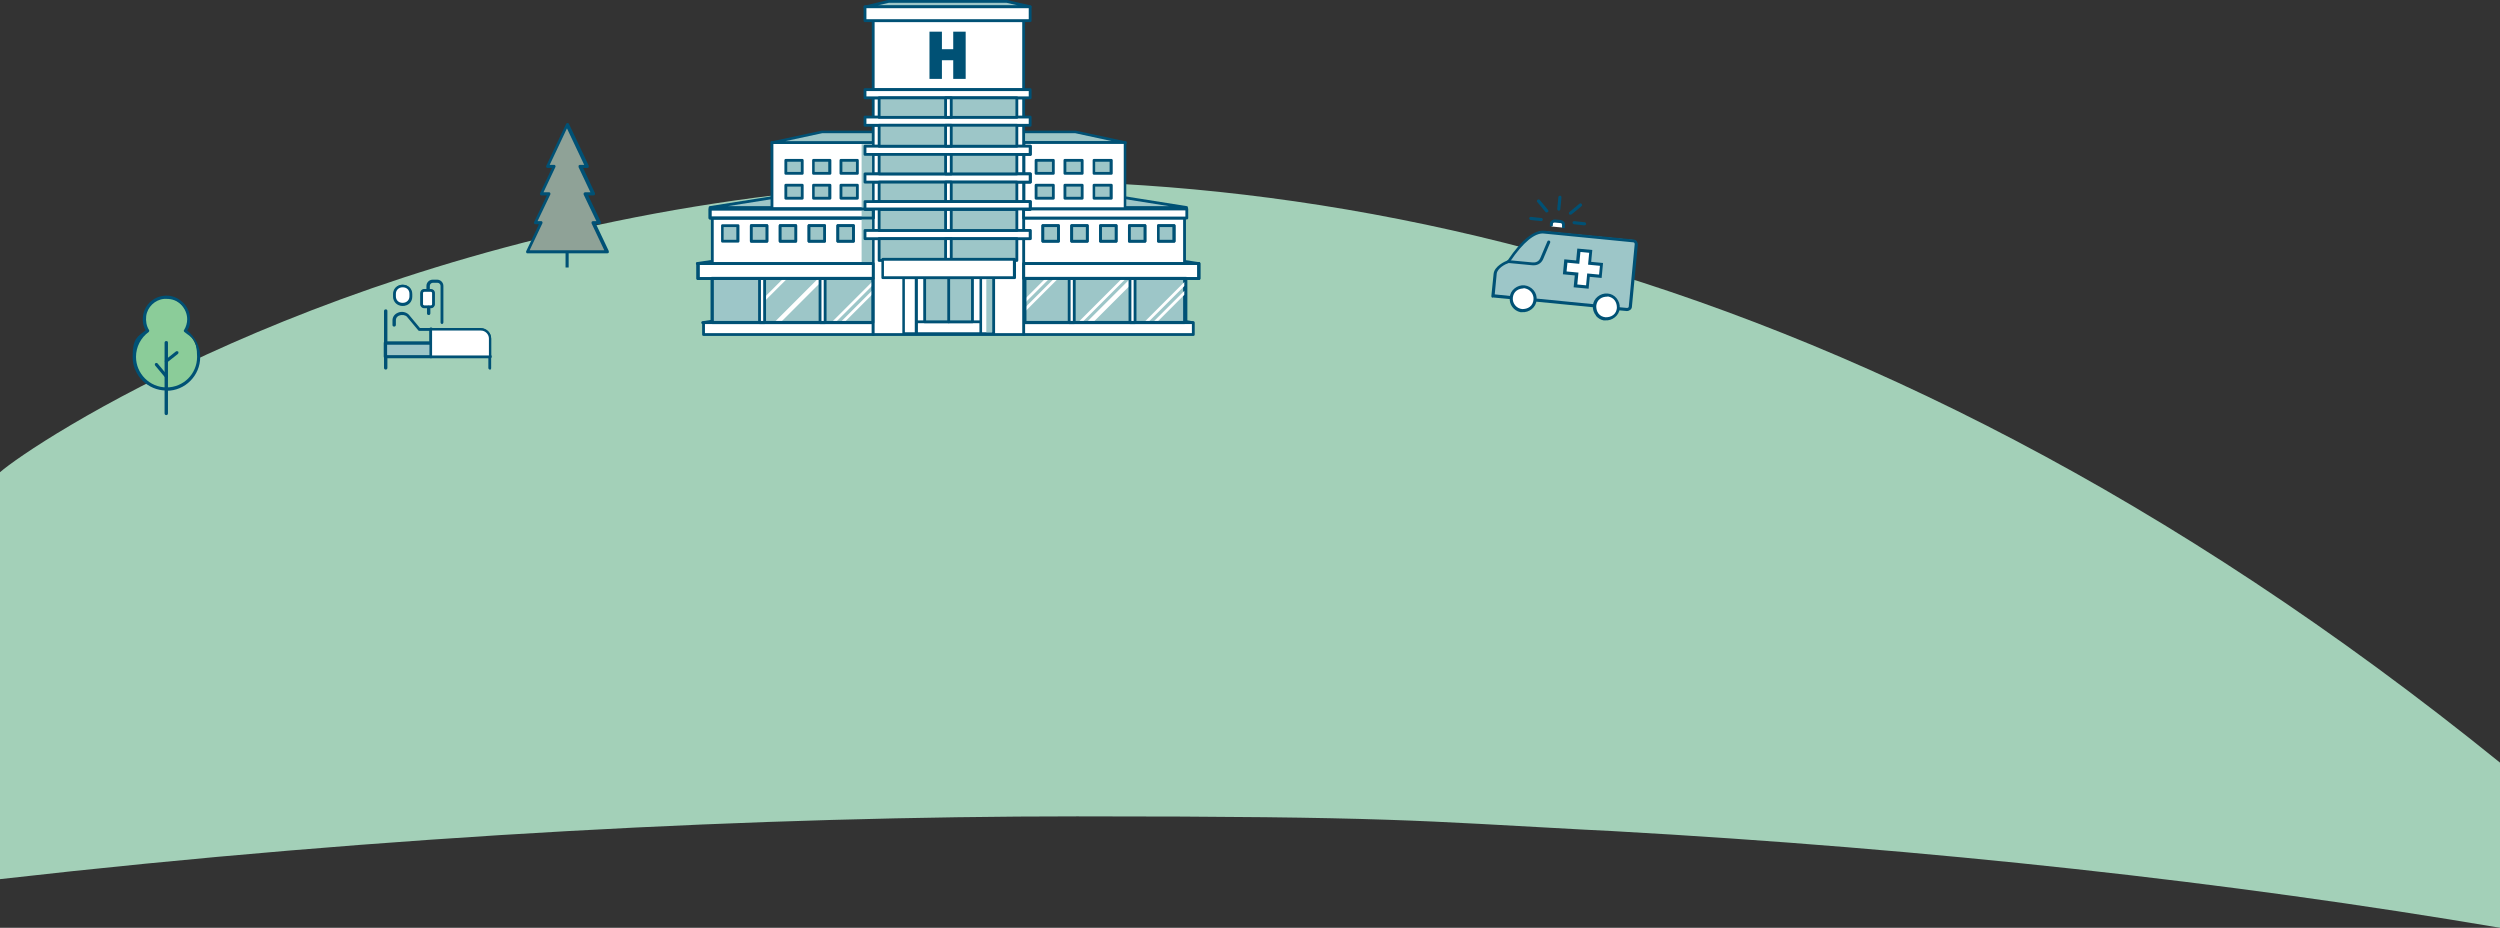 <?xml version="1.0" encoding="UTF-8"?><svg id="b" xmlns="http://www.w3.org/2000/svg" xmlns:xlink="http://www.w3.org/1999/xlink" viewBox="0 0 884.1 328.1"><rect x="0" y="0" width="884.1" height="328.1" fill="#333333" stroke="none"/><defs><clipPath id="e"><rect x="251.6" y="98.5" width="56.9" height="15.6" style="fill:none;"/></clipPath><clipPath id="f"><rect x="362" y="98.5" width="56.9" height="15.6" style="fill:none;"/></clipPath></defs><g id="c"><g id="d"><path d="M0,167v143.9c137.8-15.7,270.4-22.2,380.9-22.2s121.2,1.6,179.4,4.7c3.3.2,6.6.3,9.9.5,112.6,6.3,218.4,18,313.9,34.2v-58.4C416.1-109,22.5,147.2,0,167Z" style="fill:#a3d0b8;"/><rect x="200" y="83.3" width="1.1" height="11.3" style="fill:#005175;"/><polygon points="214.5 89.1 186.6 89.1 191.5 78.8 189.3 78.8 194.2 68.6 191.4 68.6 196 58.9 193.5 58.9 200.5 44.2 207.6 58.9 205.1 58.9 209.7 68.6 206.9 68.6 211.7 78.8 209.6 78.8 214.5 89.1" style="fill:#8fa297;"/><path d="M214.5,89.6h-27.9c-.2,0-.4,0-.5-.3-.1-.2-.1-.4,0-.5l4.5-9.5h-1.2c-.2,0-.4,0-.5-.3-.1-.2-.1-.4,0-.5l4.5-9.4h-1.9c-.2,0-.4,0-.5-.3-.1-.2-.1-.4,0-.5l4.2-8.9h-1.5c-.2,0-.4,0-.5-.3-.1-.2-.1-.4,0-.5l7-14.8c.2-.4.8-.4,1,0l7,14.8c0,.2,0,.4,0,.5s-.3.3-.5.3h-1.5l4.2,8.9c0,.2,0,.4,0,.5-.1.2-.3.3-.5.3h-1.9l4.5,9.4c0,.2,0,.4,0,.5-.1.2-.3.3-.5.3h-1.2l4.5,9.5c0,.2,0,.4,0,.5s-.3.3-.5.3ZM187.5,88.5h26.2l-4.5-9.5c0-.2,0-.4,0-.5s.3-.3.5-.3h1.2l-4.5-9.4c0-.2,0-.4,0-.5s.3-.3.5-.3h1.9l-4.2-8.9c0-.2,0-.4,0-.5.1-.2.3-.3.5-.3h1.5l-6.1-12.9-6.1,12.9h1.5c.2,0,.4,0,.5.3.1.2.1.4,0,.5l-4.2,8.9h1.9c.2,0,.4,0,.5.3.1.2.1.4,0,.5l-4.5,9.4h1.2c.2,0,.4,0,.5.3.1.2.1.4,0,.5l-4.5,9.5Z" style="fill:#005175;"/><path d="M572.3,108.9l3.2.3c.6,0,1.1-.4,1.2-1l2.1-22.1c0-.6-.4-1.1-1-1.2l-31.6-3.1c-5.9-.6-12.7,10.5-12.7,10.5,0,0-4.4,1.6-4.7,4.3l-.8,7.9,6.3.6" style="fill:#9dc6c8;"/><path d="M528,105.2s0,0,0,0l6.3.6c.3,0,.6-.2.6-.5s-.2-.6-.5-.6l-5.8-.6.7-7.3c.2-1.9,3-3.4,4.2-3.8.2,0,.3-.2.6-.6,4.5-6.7,8.8-10.2,11.9-9.8l31.6,3.1c.3,0,.5.3.5.6l-2.1,22.1c0,.3-.3.5-.6.5l-3.2-.3c-.3,0-.6.2-.6.5s.2.6.5.6l3.2.3c.9,0,1.7-.6,1.8-1.4l2.1-22.1c0-.9-.6-1.7-1.4-1.8l-31.6-3.1c-3.6-.4-8.1,3.2-12.9,10.3,0,0-.1.2-.2.2-.8.3-4.6,2-4.9,4.7l-.8,7.9c0,.1,0,.3.1.4,0,0,.2.2.3.2Z" style="fill:#005175;"/><path d="M533.4,93s0,0,0,0l8.4.8c1.8.2,3.2-.6,3.9-2.1l2.5-5.9c.1-.3,0-.6-.3-.7-.3-.1-.6,0-.7.3l-2.5,5.9c-.6,1.4-1.9,1.6-2.8,1.5l-8.4-.8c-.3,0-.6.2-.6.5,0,.3.2.5.4.6Z" style="fill:#005175;"/><polygon points="558 92.7 558.4 88.4 562.6 88.9 562.2 93.1 566.4 93.5 566 97.7 561.8 97.3 561.4 101.5 557.1 101.1 557.5 96.9 553.3 96.5 553.7 92.2 558 92.7" style="fill:#fff;"/><path d="M556.9,97.4l-4.2-.4.5-5.3,4.2.4.4-4.2,5.3.5-.4,4.2,4.2.4-.5,5.3-4.2-.4-.4,4.2-5.3-.5.4-4.2ZM561.3,96.7l4.2.4.3-3.1-4.2-.4.4-4.2-3.1-.3-.4,4.2-4.2-.4-.3,3.1,4.2.4-.4,4.2,3.1.3.4-4.2Z" style="fill:#005175;"/><path d="M552.8,80.5v-1.1c.2-.6-.3-1.1-.8-1.2l-2.1-.2c-.6,0-1.1.4-1.2,1v1.1" style="fill:#fff;"/><path d="M548,80h1.1c0,.1.1-.9.1-.9,0-.1,0-.3.2-.3.1,0,.2-.1.4-.1l2.1.2c.3,0,.5.3.5.6v1.1c-.1,0,1,.1,1,.1v-1.1c.1-.4,0-.8-.3-1.2-.3-.3-.7-.5-1.1-.6l-2.1-.2c-.9,0-1.7.6-1.8,1.4v1.1Z" style="fill:#005175;"/><line x1="551.3" y1="73.9" x2="551.7" y2="69.7" style="fill:#fff;"/><path d="M551.2,74.5s0,0,0,0c.3,0,.6-.2.6-.5l.4-4.2c0-.3-.2-.6-.5-.6-.3,0-.6.2-.6.5l-.4,4.2c0,.3.2.5.4.6Z" style="fill:#005175;"/><line x1="555.4" y1="75.4" x2="558.8" y2="72.6" style="fill:#fff;"/><path d="M555.3,75.9c.2,0,.3,0,.5-.1l3.5-2.9c.2-.2.3-.5,0-.8-.2-.2-.5-.3-.8,0l-3.5,2.9c-.2.2-.3.5,0,.8,0,.1.2.2.3.2Z" style="fill:#005175;"/><line x1="547" y1="74.6" x2="544.1" y2="71.1" style="fill:#fff;"/><path d="M546.9,75.1c.2,0,.3,0,.5-.1.2-.2.3-.5,0-.8l-2.9-3.5c-.2-.2-.5-.3-.8,0-.2.2-.3.5,0,.8l2.9,3.5c0,.1.2.2.3.2Z" style="fill:#005175;"/><line x1="545.1" y1="77.6" x2="541.4" y2="77.2" style="fill:#fff;"/><path d="M541.3,77.8s0,0,0,0l3.7.4c.3,0,.6-.2.6-.5,0-.3-.2-.6-.5-.6l-3.7-.4c-.3,0-.6.2-.6.5,0,.3.2.5.4.6Z" style="fill:#005175;"/><line x1="560.3" y1="79.1" x2="556.7" y2="78.7" style="fill:#fff;"/><path d="M556.6,79.3s0,0,0,0l3.7.4c.3,0,.6-.2.6-.5s-.2-.6-.5-.6l-3.7-.4c-.3,0-.6.2-.6.5,0,.3.2.5.4.6Z" style="fill:#005175;"/><path d="M534.4,105.3c-.2,2.3,1.5,4.4,3.8,4.6,2.3.2,4.4-1.5,4.6-3.8s-1.5-4.4-3.8-4.6-4.4,1.5-4.6,3.8Z" style="fill:#fff;"/><path d="M533.9,105.2h0c.1-1.3.7-2.4,1.7-3.2,1-.8,2.2-1.2,3.5-1.1,2.6.3,4.6,2.6,4.3,5.2-.1,1.3-.7,2.4-1.7,3.2-1,.8-2.2,1.2-3.5,1.1-.2,0-.3,0-.5,0-2.4-.5-4-2.7-3.8-5.1ZM539,102c-1,0-1.9.2-2.7.8-.8.6-1.2,1.5-1.3,2.5-.2,2,1.3,3.8,3.3,4,1,0,1.9-.2,2.7-.8.8-.6,1.2-1.5,1.3-2.5.2-1.9-1.1-3.6-2.9-4s-.3,0-.4,0Z" style="fill:#005175;"/><path d="M563.9,108.1c-.2,2.3,1.5,4.4,3.8,4.6s4.4-1.5,4.6-3.8-1.5-4.4-3.8-4.6-4.4,1.5-4.6,3.8Z" style="fill:#fff;"/><path d="M564.4,111.6c-.8-1-1.2-2.2-1.1-3.5.1-1.3.7-2.4,1.7-3.2,1-.8,2.2-1.2,3.5-1.1,1.3.1,2.4.7,3.2,1.7.8,1,1.2,2.2,1.1,3.5-.1,1.3-.7,2.4-1.7,3.2-1,.8-2.2,1.2-3.5,1.1-.2,0-.3,0-.5,0-1.1-.2-2-.8-2.7-1.6ZM568.5,104.9c-1,0-1.9.2-2.7.8-.8.6-1.2,1.5-1.3,2.5h0c0,1,.2,1.9.8,2.7.6.8,1.5,1.2,2.5,1.3,1,0,1.9-.2,2.7-.8.8-.6,1.2-1.5,1.3-2.5,0-1-.2-1.9-.8-2.7-.5-.7-1.3-1.1-2.1-1.3s-.3,0-.4,0Z" style="fill:#005175;"/><line x1="563.9" y1="108.1" x2="542.8" y2="106.1" style="fill:#fff;"/><rect x="552.8" y="96.5" width="1.1" height="21.1" transform="translate(393 647.4) rotate(-84.4)" style="fill:#005175;"/><path d="M156.4,114.6c-.3,0-.6-.2-.6-.6v-12.9c0-.6-.5-1.1-1.1-1.1h-1.6c-.6,0-1.1.5-1.1,1.1v1.6c0,.3-.2.6-.6.6s-.6-.2-.6-.6v-1.6c0-1.2,1-2.2,2.2-2.2h1.6c1.2,0,2.2,1,2.2,2.2v12.9c0,.3-.2.6-.6.6Z" style="fill:#005175;"/><path d="M152.4,109h-2.4c-.7,0-1.4-.6-1.4-1.4v-4c0-.7.6-1.4,1.4-1.4h2.4c.7,0,1.4.6,1.4,1.4v4c0,.7-.6,1.4-1.4,1.4ZM150,103.4c-.1,0-.3.1-.3.3v4c0,.1.1.3.3.3h2.4c.1,0,.3-.1.3-.3v-4c0-.1-.1-.3-.3-.3h-2.4Z" style="fill:#005175;"/><path d="M151.6,111.4c-.3,0-.6-.2-.6-.6v-2.4c0-.3.2-.6.6-.6s.6.2.6.6v2.4c0,.3-.2.6-.6.6Z" style="fill:#005175;"/><path d="M152.4,121.8c-.3,0-.6-.2-.6-.6v-4.8c0-.3.2-.6.6-.6s.6.2.6.6v4.8c0,.3-.2.6-.6.6Z" style="fill:#005175;"/><path d="M142.4,108.2c-1.9,0-3.4-1.4-3.4-3.3v-.9c0-1.9,1.4-3.3,3.4-3.3s3.4,1.4,3.4,3.3v.9c0,1.9-1.4,3.3-3.4,3.3ZM142.4,101.8c-1.3,0-2.3.9-2.3,2.2v.9c0,1.3,1,2.2,2.3,2.2s2.3-.9,2.3-2.2v-.9c0-1.3-.9-2.2-2.3-2.2Z" style="fill:#005175;"/><path d="M136.4,130.7c-.3,0-.6-.2-.6-.6v-4c0-.3.2-.6.6-.6s.6.2.6.6v4c0,.3-.2.6-.6.6Z" style="fill:#005175;"/><path d="M136.4,121.8c-.3,0-.6-.2-.6-.6v-11.2c0-.3.2-.6.6-.6s.6.2.6.6v11.2c0,.3-.2.6-.6.6Z" style="fill:#005175;"/><path d="M173.3,126.7h-20.9c-.3,0-.6-.2-.6-.6s.2-.6.6-.6h20.9c.3,0,.6.2.6.6s-.2.6-.6.6Z" style="fill:#005175;"/><rect x="136.4" y="121.3" width="16.1" height="4.8" style="fill:#9dc6c8;"/><path d="M152.4,126.7h-16.1c-.3,0-.6-.2-.6-.6v-4.8c0-.3.2-.6.6-.6h16.1c.3,0,.6.2.6.6v4.8c0,.3-.2.6-.6.6ZM136.9,125.6h15v-3.7h-15v3.7Z" style="fill:#005175;"/><path d="M173.3,130.7c-.3,0-.6-.2-.6-.6v-10.4c0-1.5-1.2-2.7-2.7-2.7h-21.7c-.2,0-.3,0-.4-.2l-4-4.8c-.6-.6-1.7-.8-2.7-.4-.4.1-1.2.6-1.2,1.7v1.6c0,.3-.2.6-.6.6s-.6-.2-.6-.6v-1.6c0-1.2.7-2.2,1.9-2.7,1.3-.6,2.9-.3,3.9.7l3.9,4.7h21.4c2.1,0,3.8,1.7,3.8,3.8v10.4c0,.3-.2.6-.6.6Z" style="fill:#005175;"/><rect x="149.2" y="102.8" width="4" height="5.6" rx="1.2" ry="1.2" transform="translate(302.5 211.2) rotate(180)" style="fill:#fff;"/><path d="M152.4,108.8h-2.4c-.7,0-1.2-.5-1.2-1.2v-4c0-.7.5-1.2,1.2-1.2h2.4c.7,0,1.2.5,1.2,1.2v4c0,.7-.5,1.2-1.2,1.2ZM150,103.2c-.2,0-.4.2-.4.4v4c0,.2.2.4.4.4h2.4c.2,0,.4-.2.4-.4v-4c0-.2-.2-.4-.4-.4h-2.4Z" style="fill:#005175;"/><path d="M151.6,111.3c-.2,0-.4-.2-.4-.4v-2.4c0-.2.2-.4.4-.4s.4.2.4.4v2.4c0,.2-.2.4-.4.4Z" style="fill:#005175;"/><path d="M142.4,107.6c-1.7,0-2.8-1.2-2.8-2.8v-.9c0-1.5,1.1-2.8,2.8-2.8s2.8,1.2,2.8,2.8v.9c0,1.5-1.1,2.8-2.8,2.8Z" style="fill:#fff;"/><path d="M142.4,108c-1.8,0-3.2-1.4-3.2-3.2v-.9c0-1.8,1.4-3.2,3.2-3.2s3.2,1.4,3.2,3.2v.9c0,1.8-1.4,3.2-3.2,3.2ZM142.4,101.6c-1.4,0-2.4,1-2.4,2.3v.9c0,1.4,1,2.3,2.4,2.3s2.4-1,2.4-2.3v-.9c0-1.4-1-2.3-2.4-2.3Z" style="fill:#005175;"/><path d="M173.3,119.7v6.4h-20.9v-9.6h17.7c1.8,0,3.2,1.4,3.2,3.2Z" style="fill:#fff;"/><path d="M173.3,126.5h-20.9c-.2,0-.4-.2-.4-.4v-9.6c0-.2.2-.4.4-.4h17.7c2,0,3.6,1.6,3.6,3.6v6.4c0,.2-.2.4-.4.4ZM152.8,125.7h20.1v-6c0-1.5-1.3-2.8-2.8-2.8h-17.3v8.8Z" style="fill:#005175;"/><polygon points="395.9 69.6 275 69.6 251.1 73.4 419.7 73.4 395.9 69.6" style="fill:#9dc6c8;"/><path d="M419.7,73.9h-168.6c-.3,0-.5-.2-.5-.5,0-.3.2-.5.4-.5l23.9-3.8s0,0,0,0h120.9s0,0,0,0l23.9,3.8c.3,0,.4.3.4.5,0,.3-.2.5-.5.5ZM257.5,72.9h155.9l-17.6-2.8h-120.8l-17.6,2.8Z" style="fill:#005175;"/><polygon points="398.9 89.3 271.6 89.3 246.5 93.1 424 93.1 398.9 89.3" style="fill:#9dc6c8;"/><path d="M424,93.7h-177.4c-.3,0-.5-.2-.5-.5s.2-.5.4-.5l25.1-3.8s0,0,0,0h127.2s0,0,0,0l25.1,3.8c.3,0,.5.3.4.5,0,.3-.2.5-.5.5ZM253.4,92.6h163.8l-18.3-2.8h-127.1l-18.3,2.8Z" style="fill:#005175;"/><polygon points="397.5 110.3 273.1 110.3 248.6 114.1 422 114.1 397.5 110.3" style="fill:#9dc6c8;"/><path d="M422,114.6h-173.5c-.3,0-.5-.2-.5-.5,0-.3.2-.5.4-.5l24.5-3.8s0,0,0,0h124.4s0,0,0,0l24.5,3.8c.3,0,.4.3.4.5,0,.3-.2.5-.5.5ZM255.2,113.6h160.3l-18-2.8h-124.3l-18,2.8Z" style="fill:#005175;"/><rect x="246.9" y="93.2" width="62" height="5.3" style="fill:#fff;"/><path d="M308.8,99h-62c-.3,0-.5-.2-.5-.5v-5.3c0-.3.2-.5.5-.5h62c.3,0,.5.2.5.5v5.3c0,.3-.2.5-.5.5ZM247.4,98h61v-4.3h-61v4.3Z" style="fill:#005175;"/><rect x="362" y="93.2" width="62" height="5.3" style="fill:#fff;"/><path d="M424,99h-62c-.3,0-.5-.2-.5-.5v-5.3c0-.3.2-.5.5-.5h62c.3,0,.5.2.5.5v5.3c0,.3-.2.5-.5.5ZM362.5,98h60.9v-4.3h-60.9v4.3Z" style="fill:#005175;"/><rect x="248.8" y="114.1" width="60" height="4.2" style="fill:#fff;"/><path d="M308.8,118.8h-60c-.3,0-.5-.2-.5-.5v-4.2c0-.3.2-.5.5-.5h60c.3,0,.5.2.5.5v4.2c0,.3-.2.5-.5.5ZM249.3,117.8h59v-3.2h-59v3.2Z" style="fill:#005175;"/><rect x="362" y="114.1" width="60" height="4.2" style="fill:#fff;"/><path d="M422,118.8h-60c-.3,0-.5-.2-.5-.5v-4.2c0-.3.2-.5.5-.5h60c.3,0,.5.2.5.5v4.2c0,.3-.2.5-.5.5ZM362.5,117.8h59v-3.2h-59v3.2Z" style="fill:#005175;"/><rect x="251.9" y="98.5" width="56.9" height="15.6" style="fill:#9dc6c8;"/><path d="M308.8,114.6h-56.9c-.3,0-.5-.2-.5-.5v-15.6c0-.3.2-.5.5-.5h56.9c.3,0,.5.2.5.5v15.6c0,.3-.2.5-.5.5ZM252.4,113.6h55.9v-14.6h-55.9v14.6Z" style="fill:#005175;"/><g style="clip-path:url(#e);"><rect x="290.7" y="107.6" width="26.3" height="1" transform="translate(12.5 246.5) rotate(-45)" style="fill:#fff;"/><rect x="288.8" y="106.4" width="26.3" height="1" transform="translate(12.8 244.8) rotate(-45)" style="fill:#fff;"/><rect x="265.5" y="97" width="26.3" height="1" transform="translate(12.7 225.6) rotate(-45)" style="fill:#fff;"/><rect x="267.8" y="107" width="26.3" height="1" transform="translate(6.3 230.2) rotate(-45)" style="fill:#fff;"/><rect x="268.4" y="107.3" width="26.3" height="1" transform="translate(6.2 230.7) rotate(-45)" style="fill:#fff;"/></g><rect x="362" y="98.5" width="56.9" height="15.6" style="fill:#9dc6c8;"/><path d="M418.9,114.6h-56.9c-.3,0-.5-.2-.5-.5v-15.6c0-.3.2-.5.5-.5h56.9c.3,0,.5.2.5.5v15.6c0,.3-.2.5-.5.5ZM362.5,113.6h55.9v-14.6h-55.9v14.6Z" style="fill:#005175;"/><g style="clip-path:url(#f);"><rect x="401.1" y="107.6" width="26.3" height="1" transform="translate(44.9 324.6) rotate(-45)" style="fill:#fff;"/><rect x="399.2" y="106.4" width="26.3" height="1" transform="translate(45.2 322.9) rotate(-45)" style="fill:#fff;"/><rect x="354.8" y="103.5" width="26.3" height="1" transform="translate(34.3 290.6) rotate(-45)" style="fill:#fff;"/><rect x="352.9" y="102.3" width="26.3" height="1" transform="translate(34.5 289) rotate(-45)" style="fill:#fff;"/><rect x="378.2" y="107" width="26.3" height="1" transform="translate(38.6 308.3) rotate(-45)" style="fill:#fff;"/><rect x="378.8" y="107.3" width="26.3" height="1" transform="translate(38.6 308.8) rotate(-45)" style="fill:#fff;"/><rect x="376.4" y="105.9" width="26.3" height="1" transform="translate(38.9 306.6) rotate(-45)" style="fill:#fff;"/></g><polygon points="305.9 81.5 305.9 84.4 308.8 84.4 308.8 93.2 251.9 93.2 251.9 77.1 308.8 77.1 308.8 81.5 305.9 81.5" style="fill:#fff;"/><path d="M308.8,93.7h-56.9c-.3,0-.5-.2-.5-.5v-16.1c0-.3.2-.5.5-.5h56.9c.3,0,.5.2.5.5v4.4c0,.3-.2.5-.5.5h-2.5v1.9h2.5c.3,0,.5.2.5.5v8.8c0,.3-.2.5-.5.5ZM252.4,92.7h55.9v-7.8h-2.5c-.3,0-.5-.2-.5-.5v-2.9c0-.3.2-.5.5-.5h2.5v-3.4h-55.9v15.1Z" style="fill:#005175;"/><polygon points="418.9 77.1 418.9 93.2 362 93.2 362 84.4 364.3 84.4 364.3 81.5 362 81.5 362 77.1 418.9 77.1" style="fill:#fff;"/><path d="M418.9,93.7h-56.9c-.3,0-.5-.2-.5-.5v-8.8c0-.3.2-.5.5-.5h1.8v-1.9h-1.8c-.3,0-.5-.2-.5-.5v-4.4c0-.3.2-.5.5-.5h56.9c.3,0,.5.2.5.5v16.1c0,.3-.2.5-.5.5ZM362.5,92.7h55.9v-15.1h-55.9v3.4h1.8c.3,0,.5.2.5.5v2.9c0,.3-.2.5-.5.5h-1.8v7.8Z" style="fill:#005175;"/><polygon points="305.9 51.7 305.9 54.6 308.8 54.6 308.8 61.5 305.9 61.5 305.9 64.4 308.8 64.4 308.8 71.3 305.9 71.3 305.9 73.9 273 73.9 273 50.4 308.8 50.4 308.8 51.7 305.9 51.7" style="fill:#fff;"/><path d="M305.9,74.4h-32.9c-.3,0-.5-.2-.5-.5v-23.5c0-.3.2-.5.5-.5h35.9c.3,0,.5.2.5.5v1.3c0,.3-.2.5-.5.5h-2.5v1.9h2.5c.3,0,.5.2.5.5v6.9c0,.3-.2.5-.5.5h-2.5v1.9h2.5c.3,0,.5.2.5.5v6.9c0,.3-.2.5-.5.5h-2.5v2.1c0,.3-.2.5-.5.5ZM273.5,73.4h31.9v-2.1c0-.3.2-.5.5-.5h2.5v-5.9h-2.5c-.3,0-.5-.2-.5-.5v-2.9c0-.3.2-.5.5-.5h2.5v-5.9h-2.5c-.3,0-.5-.2-.5-.5v-2.9c0-.3.2-.5.5-.5h2.5v-.3h-34.9v22.5Z" style="fill:#005175;"/><polygon points="380.2 46.6 290.7 46.6 273 50.4 397.9 50.4 380.2 46.6" style="fill:#9dc6c8;"/><path d="M397.9,50.9h-124.9c-.3,0-.5-.2-.5-.4s.1-.5.4-.5l17.7-3.8s0,0,.1,0h89.6s0,0,.1,0l17.7,3.8c.3,0,.4.3.4.5,0,.3-.2.4-.5.4ZM277.7,49.9h115.5l-13-2.8h-89.4l-13,2.8Z" style="fill:#005175;"/><polygon points="356 .5 314.1 .5 305.9 2.4 364.3 2.4 356 .5" style="fill:#9dc6c8;"/><path d="M364.3,2.9h-58.4c-.3,0-.5-.2-.5-.4,0-.3.1-.5.4-.5L314,0s0,0,.1,0h41.9s0,0,.1,0l8.3,1.9c.2,0,.4.3.4.5,0,.3-.2.4-.5.4ZM310.3,1.9h49.6l-3.9-.9h-41.7l-3.9.9Z" style="fill:#005175;"/><polygon points="397.9 50.4 397.9 73.9 364.3 73.9 364.3 71.3 362 71.3 362 64.4 364.3 64.4 364.3 61.5 362 61.5 362 54.6 364.3 54.6 364.3 51.7 362 51.7 362 50.4 397.9 50.4" style="fill:#fff;"/><path d="M397.9,74.4h-33.6c-.3,0-.5-.2-.5-.5v-2.1h-1.8c-.3,0-.5-.2-.5-.5v-6.9c0-.3.2-.5.5-.5h1.8v-1.9h-1.8c-.3,0-.5-.2-.5-.5v-6.9c0-.3.2-.5.5-.5h1.8v-1.9h-1.8c-.3,0-.5-.2-.5-.5v-1.3c0-.3.2-.5.5-.5h35.8c.3,0,.5.2.5.5v23.5c0,.3-.2.5-.5.5ZM364.8,73.4h32.6v-22.5h-34.8v.3h1.8c.3,0,.5.2.5.5v2.9c0,.3-.2.5-.5.5h-1.8v5.9h1.8c.3,0,.5.2.5.5v2.9c0,.3-.2.5-.5.5h-1.8v5.9h1.8c.3,0,.5.2.5.5v2.1Z" style="fill:#005175;"/><rect x="308.8" y="84.4" width="53.2" height="33.9" style="fill:#fff;"/><path d="M362,118.8h-53.2c-.3,0-.5-.2-.5-.5v-33.9c0-.3.2-.5.5-.5h53.2c.3,0,.5.2.5.5v33.9c0,.3-.2.5-.5.5ZM309.3,117.8h52.2v-32.9h-52.2v32.9Z" style="fill:#005175;"/><rect x="308.8" y="72.6" width="53.2" height="9" style="fill:#fff;"/><path d="M362,82h-53.2c-.3,0-.5-.2-.5-.5v-9c0-.3.2-.5.5-.5h53.2c.3,0,.5.2.5.5v9c0,.3-.2.5-.5.5ZM309.3,81h52.2v-8h-52.2v8Z" style="fill:#005175;"/><rect x="308.8" y="64.4" width="53.2" height="6.9" style="fill:#fff;"/><path d="M362,71.8h-53.2c-.3,0-.5-.2-.5-.5v-6.9c0-.3.2-.5.5-.5h53.2c.3,0,.5.2.5.5v6.9c0,.3-.2.5-.5.5ZM309.3,70.8h52.2v-5.9h-52.2v5.9Z" style="fill:#005175;"/><rect x="308.8" y="54.6" width="53.2" height="6.9" style="fill:#fff;"/><path d="M362,62h-53.2c-.3,0-.5-.2-.5-.5v-6.9c0-.3.2-.5.5-.5h53.2c.3,0,.5.2.5.5v6.9c0,.3-.2.5-.5.5ZM309.3,61h52.2v-5.9h-52.2v5.9Z" style="fill:#005175;"/><rect x="308.8" y="44.3" width="53.2" height="7.4" style="fill:#fff;"/><path d="M362,52.2h-53.2c-.3,0-.5-.2-.5-.5v-7.4c0-.3.2-.5.5-.5h53.2c.3,0,.5.2.5.5v7.4c0,.3-.2.5-.5.5ZM309.3,51.2h52.2v-6.4h-52.2v6.4Z" style="fill:#005175;"/><rect x="308.8" y="34.6" width="53.2" height="6.9" style="fill:#fff;"/><path d="M362,42h-53.2c-.3,0-.5-.2-.5-.5v-6.9c0-.3.2-.5.5-.5h53.2c.3,0,.5.2.5.5v6.9c0,.3-.2.5-.5.5ZM309.3,41h52.2v-5.9h-52.2v5.9Z" style="fill:#005175;"/><rect x="308.8" y="7.3" width="53.2" height="24.4" style="fill:#fff;"/><path d="M362,32.2h-53.2c-.3,0-.5-.2-.5-.5V7.3c0-.3.2-.5.5-.5h53.2c.3,0,.5.2.5.5v24.4c0,.3-.2.5-.5.5ZM309.3,31.2h52.2V7.8h-52.2v23.4Z" style="fill:#005175;"/><rect x="251.1" y="73.9" width="57.7" height="3.2" style="fill:#fff;"/><path d="M308.8,77.6h-57.7c-.3,0-.5-.2-.5-.5v-3.2c0-.3.2-.5.5-.5h57.7c.3,0,.5.2.5.5v3.2c0,.3-.2.5-.5.5ZM251.6,76.6h56.7v-2.2h-56.7v2.2Z" style="fill:#005175;"/><rect x="304.7" y="51" width="3.7" height="41.7" style="fill:#9dc6c8;"/><rect x="362" y="73.9" width="57.7" height="3.2" style="fill:#fff;"/><path d="M419.7,77.6h-57.7c-.3,0-.5-.2-.5-.5v-3.2c0-.3.2-.5.5-.5h57.7c.3,0,.5.2.5.5v3.2c0,.3-.2.5-.5.5ZM362.5,76.6h56.7v-2.2h-56.7v2.2Z" style="fill:#005175;"/><rect x="268.6" y="98.5" width="1.8" height="15.6" style="fill:#fff;"/><path d="M270.4,114.6h-1.8c-.3,0-.5-.2-.5-.5v-15.6c0-.3.2-.5.5-.5h1.8c.3,0,.5.2.5.5v15.6c0,.3-.2.5-.5.5ZM269.1,113.6h.8v-14.6h-.8v14.6Z" style="fill:#005175;"/><rect x="290" y="98.5" width="1.8" height="15.6" style="fill:#fff;"/><path d="M291.8,114.6h-1.8c-.3,0-.5-.2-.5-.5v-15.6c0-.3.2-.5.5-.5h1.8c.3,0,.5.2.5.5v15.6c0,.3-.2.5-.5.5ZM290.5,113.6h.8v-14.6h-.8v14.6Z" style="fill:#005175;"/><rect x="378.1" y="98.5" width="1.8" height="15.6" style="fill:#fff;"/><path d="M379.9,114.6h-1.8c-.3,0-.5-.2-.5-.5v-15.6c0-.3.2-.5.5-.5h1.8c.3,0,.5.2.5.5v15.6c0,.3-.2.5-.5.5ZM378.6,113.6h.8v-14.6h-.8v14.6Z" style="fill:#005175;"/><rect x="399.6" y="98.5" width="1.8" height="15.6" style="fill:#fff;"/><path d="M401.4,114.6h-1.8c-.3,0-.5-.2-.5-.5v-15.6c0-.3.2-.5.5-.5h1.8c.3,0,.5.2.5.5v15.6c0,.3-.2.5-.5.5ZM400.1,113.6h.8v-14.6h-.8v14.6Z" style="fill:#005175;"/><rect x="265.7" y="79.8" width="5.5" height="5.5" style="fill:#fff;"/><path d="M271.2,85.8h-5.5c-.3,0-.5-.2-.5-.5v-5.5c0-.3.2-.5.5-.5h5.5c.3,0,.5.2.5.5v5.5c0,.3-.2.5-.5.5ZM266.2,84.8h4.5v-4.5h-4.5v4.5Z" style="fill:#005175;"/><rect x="275.9" y="79.8" width="5.5" height="5.5" style="fill:#fff;"/><path d="M281.4,85.8h-5.5c-.3,0-.5-.2-.5-.5v-5.5c0-.3.2-.5.5-.5h5.5c.3,0,.5.2.5.5v5.5c0,.3-.2.5-.5.5ZM276.4,84.8h4.5v-4.5h-4.5v4.5Z" style="fill:#005175;"/><rect x="286.1" y="79.8" width="5.5" height="5.5" style="fill:#fff;"/><path d="M291.6,85.8h-5.5c-.3,0-.5-.2-.5-.5v-5.5c0-.3.2-.5.5-.5h5.5c.3,0,.5.2.5.5v5.5c0,.3-.2.5-.5.5ZM286.6,84.8h4.5v-4.5h-4.5v4.5Z" style="fill:#005175;"/><rect x="277.9" y="56.7" width="5.8" height="4.6" style="fill:#9dc6c8;"/><path d="M283.7,61.8h-5.8c-.3,0-.5-.2-.5-.5v-4.6c0-.3.2-.5.5-.5h5.8c.3,0,.5.2.5.5v4.6c0,.3-.2.5-.5.5ZM278.4,60.8h4.8v-3.6h-4.8v3.6Z" style="fill:#005175;"/><rect x="277.9" y="65.5" width="5.8" height="4.6" style="fill:#9dc6c8;"/><path d="M283.7,70.6h-5.8c-.3,0-.5-.2-.5-.5v-4.6c0-.3.2-.5.5-.5h5.8c.3,0,.5.2.5.5v4.6c0,.3-.2.5-.5.5ZM278.4,69.6h4.8v-3.6h-4.8v3.6Z" style="fill:#005175;"/><rect x="287.6" y="65.5" width="5.8" height="4.6" style="fill:#9dc6c8;"/><path d="M293.5,70.6h-5.8c-.3,0-.5-.2-.5-.5v-4.6c0-.3.2-.5.5-.5h5.8c.3,0,.5.2.5.5v4.6c0,.3-.2.5-.5.5ZM288.1,69.6h4.8v-3.6h-4.8v3.6Z" style="fill:#005175;"/><rect x="297.4" y="65.5" width="5.8" height="4.6" style="fill:#9dc6c8;"/><path d="M303.2,70.6h-5.8c-.3,0-.5-.2-.5-.5v-4.6c0-.3.2-.5.5-.5h5.8c.3,0,.5.2.5.5v4.6c0,.3-.2.5-.5.5ZM297.9,69.6h4.8v-3.6h-4.8v3.6Z" style="fill:#005175;"/><rect x="297.4" y="56.7" width="5.8" height="4.6" style="fill:#9dc6c8;"/><path d="M303.2,61.8h-5.8c-.3,0-.5-.2-.5-.5v-4.6c0-.3.2-.5.5-.5h5.8c.3,0,.5.2.5.5v4.6c0,.3-.2.5-.5.5ZM297.9,60.8h4.8v-3.6h-4.8v3.6Z" style="fill:#005175;"/><rect x="287.6" y="56.7" width="5.8" height="4.6" style="fill:#9dc6c8;"/><path d="M293.5,61.8h-5.8c-.3,0-.5-.2-.5-.5v-4.6c0-.3.2-.5.5-.5h5.8c.3,0,.5.2.5.5v4.6c0,.3-.2.5-.5.5ZM288.1,60.8h4.8v-3.6h-4.8v3.6Z" style="fill:#005175;"/><rect x="296.3" y="79.7" width="5.5" height="5.5" style="fill:#fff;"/><path d="M301.8,85.8h-5.5c-.3,0-.5-.2-.5-.5v-5.5c0-.3.2-.5.5-.5h5.5c.3,0,.5.2.5.5v5.5c0,.3-.2.5-.5.5ZM296.8,84.8h4.5v-4.5h-4.5v4.5Z" style="fill:#005175;"/><rect x="305.9" y="31.7" width="58.4" height="2.9" style="fill:#fff;"/><path d="M364.3,35.1h-58.4c-.3,0-.5-.2-.5-.5v-2.9c0-.3.2-.5.5-.5h58.4c.3,0,.5.2.5.5v2.9c0,.3-.2.5-.5.5ZM306.4,34.1h57.4v-1.9h-57.4v1.9Z" style="fill:#005175;"/><rect x="305.9" y="41.5" width="58.4" height="2.9" style="fill:#fff;"/><path d="M364.3,44.8h-58.4c-.3,0-.5-.2-.5-.5v-2.9c0-.3.2-.5.5-.5h58.4c.3,0,.5.2.5.5v2.9c0,.3-.2.5-.5.5ZM306.4,43.8h57.4v-1.9h-57.4v1.9Z" style="fill:#005175;"/><rect x="305.9" y="51.7" width="58.4" height="2.9" style="fill:#fff;"/><path d="M364.3,55.1h-58.4c-.3,0-.5-.2-.5-.5v-2.9c0-.3.2-.5.5-.5h58.4c.3,0,.5.2.5.5v2.9c0,.3-.2.5-.5.5ZM306.4,54.1h57.4v-1.9h-57.4v1.9Z" style="fill:#005175;"/><rect x="305.9" y="61.5" width="58.4" height="2.9" style="fill:#fff;"/><path d="M364.3,64.9h-58.4c-.3,0-.5-.2-.5-.5v-2.9c0-.3.2-.5.5-.5h58.4c.3,0,.5.2.5.5v2.9c0,.3-.2.5-.5.5ZM306.4,63.9h57.4v-1.9h-57.4v1.9Z" style="fill:#005175;"/><rect x="305.9" y="73.9" width="3" height=".2" style="fill:#fff;"/><rect x="305.4" y="73.4" width="4" height="1.2" rx=".5" ry=".5" style="fill:#005175;"/><rect x="362" y="73.9" width="2.3" height=".2" style="fill:#fff;"/><path d="M362,73.4h2.3c.3,0,.5.2.5.5v.2c0,.3-.2.5-.5.5h-2.3c-.3,0-.5-.2-.5-.5v-.2c0-.3.2-.5.5-.5Z" style="fill:#005175;"/><rect x="305.9" y="81.5" width="58.4" height="2.9" style="fill:#fff;"/><path d="M364.3,84.9h-58.4c-.3,0-.5-.2-.5-.5v-2.9c0-.3.2-.5.5-.5h58.4c.3,0,.5.2.5.5v2.9c0,.3-.2.5-.5.5ZM306.4,83.9h57.4v-1.9h-57.4v1.9Z" style="fill:#005175;"/><rect x="310.9" y="84.4" width="48.7" height="7.7" style="fill:#9dc6c8;"/><path d="M359.6,92.6h-48.7c-.3,0-.5-.2-.5-.5v-7.7c0-.3.2-.5.5-.5h48.7c.3,0,.5.2.5.5v7.7c0,.3-.2.5-.5.5ZM311.4,91.6h47.7v-6.7h-47.7v6.7Z" style="fill:#005175;"/><rect x="310.9" y="74.1" width="48.7" height="7.4" style="fill:#9dc6c8;"/><path d="M359.6,82h-48.7c-.3,0-.5-.2-.5-.5v-7.4c0-.3.2-.5.5-.5h48.7c.3,0,.5.2.5.5v7.4c0,.3-.2.5-.5.5ZM311.4,81h47.7v-6.4h-47.7v6.4Z" style="fill:#005175;"/><rect x="310.9" y="64.4" width="48.7" height="6.9" style="fill:#9dc6c8;"/><path d="M359.6,71.8h-48.7c-.3,0-.5-.2-.5-.5v-6.9c0-.3.2-.5.5-.5h48.7c.3,0,.5.2.5.5v6.9c0,.3-.2.5-.5.5ZM311.4,70.8h47.7v-5.9h-47.7v5.9Z" style="fill:#005175;"/><rect x="310.9" y="54.6" width="48.7" height="6.9" style="fill:#9dc6c8;"/><path d="M359.6,62h-48.7c-.3,0-.5-.2-.5-.5v-6.9c0-.3.2-.5.5-.5h48.7c.3,0,.5.2.5.5v6.9c0,.3-.2.5-.5.5ZM311.4,61h47.7v-5.9h-47.7v5.9Z" style="fill:#005175;"/><rect x="310.9" y="44.3" width="48.7" height="7.4" style="fill:#9dc6c8;"/><path d="M359.6,52.2h-48.7c-.3,0-.5-.2-.5-.5v-7.4c0-.3.2-.5.5-.5h48.7c.3,0,.5.2.5.5v7.4c0,.3-.2.5-.5.5ZM311.4,51.2h47.7v-6.4h-47.7v6.4Z" style="fill:#005175;"/><rect x="310.9" y="34.6" width="48.7" height="6.9" style="fill:#9dc6c8;"/><path d="M359.6,42h-48.7c-.3,0-.5-.2-.5-.5v-6.9c0-.3.2-.5.5-.5h48.7c.3,0,.5.2.5.5v6.9c0,.3-.2.5-.5.5ZM311.4,41h47.7v-5.9h-47.7v5.9Z" style="fill:#005175;"/><rect x="334.4" y="34.6" width="2" height="6.9" style="fill:#fff;"/><path d="M336.4,42h-2c-.3,0-.5-.2-.5-.5v-6.9c0-.3.2-.5.5-.5h2c.3,0,.5.2.5.5v6.9c0,.3-.2.5-.5.5ZM334.9,41h1v-5.9h-1v5.9Z" style="fill:#005175;"/><rect x="334.4" y="44.3" width="2" height="7.4" style="fill:#fff;"/><path d="M336.4,52.2h-2c-.3,0-.5-.2-.5-.5v-7.4c0-.3.2-.5.5-.5h2c.3,0,.5.2.5.5v7.4c0,.3-.2.5-.5.5ZM334.9,51.2h1v-6.4h-1v6.4Z" style="fill:#005175;"/><rect x="334.4" y="54.6" width="2" height="6.9" style="fill:#fff;"/><path d="M336.4,62h-2c-.3,0-.5-.2-.5-.5v-6.9c0-.3.2-.5.5-.5h2c.3,0,.5.2.5.5v6.9c0,.3-.2.5-.5.5ZM334.9,61h1v-5.9h-1v5.9Z" style="fill:#005175;"/><rect x="334.4" y="64.4" width="2" height="6.9" style="fill:#fff;"/><path d="M336.4,71.8h-2c-.3,0-.5-.2-.5-.5v-6.9c0-.3.2-.5.5-.5h2c.3,0,.5.2.5.5v6.9c0,.3-.2.5-.5.5ZM334.9,70.8h1v-5.9h-1v5.9Z" style="fill:#005175;"/><rect x="334.4" y="74.1" width="2" height="7.4" style="fill:#fff;"/><path d="M336.4,82h-2c-.3,0-.5-.2-.5-.5v-7.4c0-.3.2-.5.5-.5h2c.3,0,.5.2.5.5v7.4c0,.3-.2.5-.5.5ZM334.9,81h1v-6.4h-1v6.4Z" style="fill:#005175;"/><rect x="334.4" y="84.4" width="2" height="7.7" style="fill:#fff;"/><path d="M336.4,92.6h-2c-.3,0-.5-.2-.5-.5v-7.7c0-.3.2-.5.5-.5h2c.3,0,.5.2.5.5v7.7c0,.3-.2.5-.5.5ZM334.9,91.6h1v-6.7h-1v6.7Z" style="fill:#005175;"/><rect x="366.4" y="56.7" width="6.1" height="4.6" style="fill:#9dc6c8;"/><path d="M372.5,61.8h-6.1c-.3,0-.5-.2-.5-.5v-4.6c0-.3.2-.5.5-.5h6.1c.3,0,.5.2.5.5v4.6c0,.3-.2.5-.5.5ZM366.9,60.8h5.1v-3.6h-5.1v3.6Z" style="fill:#005175;"/><rect x="366.4" y="65.5" width="6.1" height="4.6" style="fill:#9dc6c8;"/><path d="M372.5,70.6h-6.1c-.3,0-.5-.2-.5-.5v-4.6c0-.3.2-.5.5-.5h6.1c.3,0,.5.2.5.5v4.6c0,.3-.2.5-.5.5ZM366.9,69.6h5.1v-3.6h-5.1v3.6Z" style="fill:#005175;"/><rect x="376.6" y="65.5" width="6.1" height="4.6" style="fill:#9dc6c8;"/><path d="M382.7,70.6h-6.1c-.3,0-.5-.2-.5-.5v-4.6c0-.3.2-.5.5-.5h6.1c.3,0,.5.2.5.5v4.6c0,.3-.2.5-.5.5ZM377.1,69.6h5.1v-3.6h-5.1v3.6Z" style="fill:#005175;"/><rect x="386.8" y="65.5" width="6.1" height="4.6" style="fill:#9dc6c8;"/><path d="M393,70.6h-6.1c-.3,0-.5-.2-.5-.5v-4.6c0-.3.2-.5.5-.5h6.1c.3,0,.5.2.5.5v4.6c0,.3-.2.5-.5.5ZM387.3,69.6h5.1v-3.6h-5.1v3.6Z" style="fill:#005175;"/><rect x="386.8" y="56.7" width="6.1" height="4.6" style="fill:#9dc6c8;"/><path d="M393,61.8h-6.1c-.3,0-.5-.2-.5-.5v-4.6c0-.3.2-.5.5-.5h6.1c.3,0,.5.2.5.5v4.6c0,.3-.2.5-.5.5ZM387.3,60.8h5.1v-3.6h-5.1v3.6Z" style="fill:#005175;"/><rect x="376.6" y="56.7" width="6.1" height="4.6" style="fill:#9dc6c8;"/><path d="M382.7,61.8h-6.1c-.3,0-.5-.2-.5-.5v-4.6c0-.3.2-.5.5-.5h6.1c.3,0,.5.2.5.5v4.6c0,.3-.2.5-.5.5ZM377.1,60.8h5.1v-3.6h-5.1v3.6Z" style="fill:#005175;"/><rect x="265.7" y="79.8" width="5.5" height="5.5" style="fill:#9dc6c8;"/><path d="M271.2,85.8h-5.5c-.3,0-.5-.2-.5-.5v-5.5c0-.3.2-.5.5-.5h5.5c.3,0,.5.2.5.5v5.5c0,.3-.2.5-.5.5ZM266.2,84.8h4.5v-4.5h-4.5v4.5Z" style="fill:#005175;"/><rect x="275.9" y="79.8" width="5.5" height="5.5" style="fill:#9dc6c8;"/><path d="M281.4,85.8h-5.5c-.3,0-.5-.2-.5-.5v-5.5c0-.3.2-.5.5-.5h5.5c.3,0,.5.2.5.5v5.5c0,.3-.2.5-.5.5ZM276.4,84.8h4.5v-4.5h-4.5v4.5Z" style="fill:#005175;"/><rect x="286.1" y="79.8" width="5.5" height="5.5" style="fill:#9dc6c8;"/><path d="M291.6,85.8h-5.5c-.3,0-.5-.2-.5-.5v-5.5c0-.3.2-.5.5-.5h5.5c.3,0,.5.2.5.5v5.5c0,.3-.2.5-.5.5ZM286.6,84.8h4.5v-4.5h-4.5v4.5Z" style="fill:#005175;"/><rect x="296.3" y="79.7" width="5.5" height="5.5" style="fill:#9dc6c8;"/><path d="M301.8,85.8h-5.5c-.3,0-.5-.2-.5-.5v-5.5c0-.3.2-.5.5-.5h5.5c.3,0,.5.2.5.5v5.5c0,.3-.2.5-.5.5ZM296.8,84.8h4.5v-4.5h-4.5v4.5Z" style="fill:#005175;"/><rect x="368.8" y="79.8" width="5.5" height="5.5" style="fill:#fff;"/><path d="M374.3,85.8h-5.5c-.3,0-.5-.2-.5-.5v-5.5c0-.3.2-.5.5-.5h5.5c.3,0,.5.2.5.5v5.5c0,.3-.2.5-.5.5ZM369.3,84.8h4.5v-4.5h-4.5v4.5Z" style="fill:#005175;"/><rect x="379" y="79.8" width="5.5" height="5.5" style="fill:#fff;"/><path d="M384.5,85.8h-5.5c-.3,0-.5-.2-.5-.5v-5.5c0-.3.2-.5.5-.5h5.5c.3,0,.5.2.5.5v5.5c0,.3-.2.5-.5.5ZM379.5,84.8h4.5v-4.5h-4.5v4.5Z" style="fill:#005175;"/><rect x="389.2" y="79.8" width="5.5" height="5.5" style="fill:#fff;"/><path d="M394.7,85.8h-5.5c-.3,0-.5-.2-.5-.5v-5.5c0-.3.2-.5.5-.5h5.5c.3,0,.5.2.5.5v5.5c0,.3-.2.5-.5.5ZM389.7,84.8h4.5v-4.5h-4.5v4.5Z" style="fill:#005175;"/><rect x="399.4" y="79.8" width="5.5" height="5.5" style="fill:#fff;"/><path d="M404.9,85.8h-5.5c-.3,0-.5-.2-.5-.5v-5.5c0-.3.2-.5.5-.5h5.5c.3,0,.5.2.5.5v5.5c0,.3-.2.5-.5.5ZM399.9,84.8h4.5v-4.5h-4.5v4.5Z" style="fill:#005175;"/><rect x="409.6" y="79.7" width="5.5" height="5.5" style="fill:#fff;"/><path d="M415.2,85.8h-5.5c-.3,0-.5-.2-.5-.5v-5.5c0-.3.2-.5.5-.5h5.5c.3,0,.5.2.5.5v5.5c0,.3-.2.5-.5.5ZM410.1,84.8h4.5v-4.5h-4.5v4.5Z" style="fill:#005175;"/><rect x="368.8" y="79.8" width="5.5" height="5.5" style="fill:#9dc6c8;"/><path d="M374.3,85.8h-5.5c-.3,0-.5-.2-.5-.5v-5.5c0-.3.2-.5.5-.5h5.5c.3,0,.5.2.5.5v5.5c0,.3-.2.5-.5.5ZM369.3,84.8h4.5v-4.5h-4.5v4.5Z" style="fill:#005175;"/><rect x="379" y="79.8" width="5.5" height="5.5" style="fill:#9dc6c8;"/><path d="M384.5,85.8h-5.5c-.3,0-.5-.2-.5-.5v-5.5c0-.3.2-.5.5-.5h5.5c.3,0,.5.2.5.5v5.5c0,.3-.2.5-.5.5ZM379.5,84.8h4.5v-4.5h-4.5v4.5Z" style="fill:#005175;"/><rect x="389.2" y="79.8" width="5.5" height="5.5" style="fill:#9dc6c8;"/><path d="M394.7,85.8h-5.5c-.3,0-.5-.2-.5-.5v-5.5c0-.3.2-.5.5-.5h5.5c.3,0,.5.2.5.5v5.5c0,.3-.2.5-.5.5ZM389.7,84.8h4.5v-4.5h-4.5v4.5Z" style="fill:#005175;"/><rect x="399.4" y="79.8" width="5.5" height="5.5" style="fill:#9dc6c8;"/><path d="M404.9,85.8h-5.5c-.3,0-.5-.2-.5-.5v-5.5c0-.3.2-.5.5-.5h5.5c.3,0,.5.2.5.5v5.5c0,.3-.2.5-.5.5ZM399.9,84.8h4.5v-4.5h-4.5v4.5Z" style="fill:#005175;"/><rect x="409.6" y="79.7" width="5.5" height="5.5" style="fill:#9dc6c8;"/><path d="M415.2,85.8h-5.5c-.3,0-.5-.2-.5-.5v-5.5c0-.3.2-.5.5-.5h5.5c.3,0,.5.2.5.5v5.5c0,.3-.2.5-.5.5ZM410.1,84.8h4.5v-4.5h-4.5v4.5Z" style="fill:#005175;"/><rect x="255.4" y="79.8" width="5.5" height="5.5" style="fill:#9dc6c8;"/><path d="M261,85.8h-5.5c-.3,0-.5-.2-.5-.5v-5.5c0-.3.2-.5.5-.5h5.5c.3,0,.5.2.5.5v5.5c0,.3-.2.5-.5.5ZM255.9,84.8h4.5v-4.5h-4.5v4.5Z" style="fill:#005175;"/><rect x="305.9" y="2.4" width="58.4" height="4.9" style="fill:#fff;"/><path d="M364.3,7.8h-58.4c-.3,0-.5-.2-.5-.5V2.4c0-.3.2-.5.5-.5h58.4c.3,0,.5.2.5.5v4.9c0,.3-.2.5-.5.5ZM306.4,6.8h57.4v-3.9h-57.4v3.9Z" style="fill:#005175;"/><rect x="323.9" y="113.8" width="23.1" height="4.2" style="fill:#fff;"/><path d="M347,118.5h-23.1c-.3,0-.5-.2-.5-.5v-4.2c0-.3.2-.5.5-.5h23.1c.3,0,.5.2.5.5v4.2c0,.3-.2.5-.5.5ZM324.4,117.5h22.1v-3.2h-22.1v3.2Z" style="fill:#005175;"/><rect x="327" y="98.2" width="16.9" height="15.6" style="fill:#9dc6c8;"/><path d="M343.9,114.3h-16.9c-.3,0-.5-.2-.5-.5v-15.6c0-.3.2-.5.5-.5h16.9c.3,0,.5.2.5.5v15.6c0,.3-.2.5-.5.5ZM327.5,113.3h15.9v-14.6h-15.9v14.6Z" style="fill:#005175;"/><rect x="346.8" y="98.2" width="4.5" height="19.8" style="fill:#fff;"/><path d="M351.4,118.5h-4.5c-.3,0-.5-.2-.5-.5v-19.8c0-.3.2-.5.5-.5h4.5c.3,0,.5.2.5.5v19.8c0,.3-.2.5-.5.5ZM347.3,117.5h3.5v-18.8h-3.5v18.8Z" style="fill:#005175;"/><rect x="319.5" y="98.2" width="4.5" height="19.8" style="fill:#fff;"/><path d="M324.1,118.5h-4.5c-.3,0-.5-.2-.5-.5v-19.8c0-.3.2-.5.5-.5h4.5c.3,0,.5.2.5.5v19.8c0,.3-.2.5-.5.5ZM320,117.5h3.5v-18.8h-3.5v18.8Z" style="fill:#005175;"/><path d="M335.5,114.3c-.3,0-.5-.2-.5-.5v-15.6c0-.3.2-.5.5-.5s.5.2.5.5v15.6c0,.3-.2.5-.5.5Z" style="fill:#005175;"/><rect x="312.1" y="91.8" width="46.6" height="6.5" style="fill:#fff;"/><path d="M358.8,98.7h-46.6c-.3,0-.5-.2-.5-.5v-6.5c0-.3.2-.5.5-.5h46.6c.3,0,.5.2.5.5v6.5c0,.3-.2.5-.5.5ZM312.6,97.7h45.6v-5.5h-45.6v5.5Z" style="fill:#005175;"/><path d="M308.8,77.6h-57.7c-.3,0-.5-.2-.5-.5v-3.2c0-.3.2-.5.5-.5h57.7c.3,0,.5.2.5.5v3.2c0,.3-.2.5-.5.5ZM251.6,76.6h56.7v-2.2h-56.7v2.2Z" style="fill:#005175;"/><rect x="305.9" y="71.3" width="58.4" height="2.6" style="fill:#fff;"/><path d="M364.3,74.4h-58.4c-.3,0-.5-.2-.5-.5v-2.6c0-.3.2-.5.5-.5h58.4c.3,0,.5.2.5.5v2.6c0,.3-.2.5-.5.5ZM306.4,73.4h57.4v-1.6h-57.4v1.6Z" style="fill:#005175;"/><path d="M308.8,99h-62c-.3,0-.5-.2-.5-.5v-5.3c0-.3.2-.5.5-.5h62c.3,0,.5.2.5.5v5.3c0,.3-.2.5-.5.5ZM247.4,98h61v-4.3h-61v4.3Z" style="fill:#005175;"/><path d="M424,99h-62c-.3,0-.5-.2-.5-.5v-5.3c0-.3.2-.5.5-.5h62c.3,0,.5.2.5.5v5.3c0,.3-.2.5-.5.5ZM362.5,98h60.9v-4.3h-60.9v4.3Z" style="fill:#005175;"/><path d="M337.1,11.2v6.2h-4v-6.2h-4.4v16.7h4.4v-6.6h4v6.6h4.4V11.2h-4.4Z" style="fill:#005175;"/><path d="M419.4,114.5h-56.9c-.3,0-.5-.2-.5-.5v-15.6c0-.3.2-.5.5-.5h56.9c.3,0,.5.2.5.5v15.6c0,.3-.2.5-.5.5ZM363,113.5h55.9v-14.6h-55.9v14.6Z" style="fill:#005175;"/><path d="M308.7,114.5h-56.9c-.3,0-.5-.2-.5-.5v-15.6c0-.3.2-.5.5-.5h56.9c.3,0,.5.2.5.5v15.6c0,.3-.2.5-.5.5ZM252.3,113.5h55.9v-14.6h-55.9v14.6Z" style="fill:#005175;"/><rect x="348.8" y="98.7" width="2.1" height="18.8" style="fill:#9dc6c8;"/><path d="M70.1,126.2c0,6.3-5.1,11.3-11.3,11.3s-11.3-5.1-11.3-11.3,1.9-7.2,4.7-9.2c-.9-1.5-1.4-3.3-1.1-5.3.5-3.4,3.4-6.2,6.8-6.6s8.6,3.1,8.6,7.7-.4,2.9-1.2,4.1c2.9,2.1,4.7,5.4,4.7,9.2Z" style="fill:#8bcc99;"/><path d="M58.8,138.1c-6.5,0-11.9-5.3-11.9-11.9s1.7-7.1,4.6-9.4c-.9-1.6-1.2-3.4-.9-5.2.5-3.7,3.6-6.6,7.3-7,2.4-.3,4.7.5,6.5,2.1,1.8,1.6,2.8,3.8,2.8,6.2s-.3,2.8-1,4c2.9,2.3,4.6,5.7,4.6,9.4,0,6.5-5.3,11.9-11.9,11.9ZM58.8,105.7c-.3,0-.5,0-.8,0-3.2.3-5.9,2.9-6.3,6.1-.2,1.7.1,3.5,1,4.9.2.2,0,.6-.1.7-2.8,2-4.5,5.3-4.5,8.8,0,5.9,4.8,10.8,10.8,10.8s10.8-4.8,10.8-10.8-1.7-6.7-4.5-8.8c-.2-.2-.3-.5-.1-.7.7-1.1,1.1-2.5,1.1-3.8,0-2-.9-4-2.4-5.4-1.3-1.2-3-1.8-4.8-1.8Z" style="fill:#005175;"/><path d="M58.8,146.8c-.3,0-.6-.2-.6-.6v-25c0-.3.2-.6.6-.6s.6.2.6.6v25c0,.3-.2.6-.6.6Z" style="fill:#005175;"/><line x1="55.3" y1="128.9" x2="58.8" y2="133.1" style="fill:#fff;"/><path d="M58.8,133.7c-.2,0-.3,0-.4-.2l-3.5-4.2c-.2-.2-.2-.6,0-.8.2-.2.6-.2.8,0l3.5,4.2c.2.2.2.6,0,.8-.1,0-.2.1-.4.1Z" style="fill:#005175;"/><line x1="62.6" y1="124.8" x2="58.8" y2="127.8" style="fill:#fff;"/><path d="M58.8,128.3c-.2,0-.3,0-.4-.2-.2-.2-.1-.6,0-.8l3.8-3c.2-.2.6-.1.8,0,.2.2.1.6,0,.8l-3.8,3c-.1,0-.2.1-.3.1Z" style="fill:#005175;"/></g></g></svg>